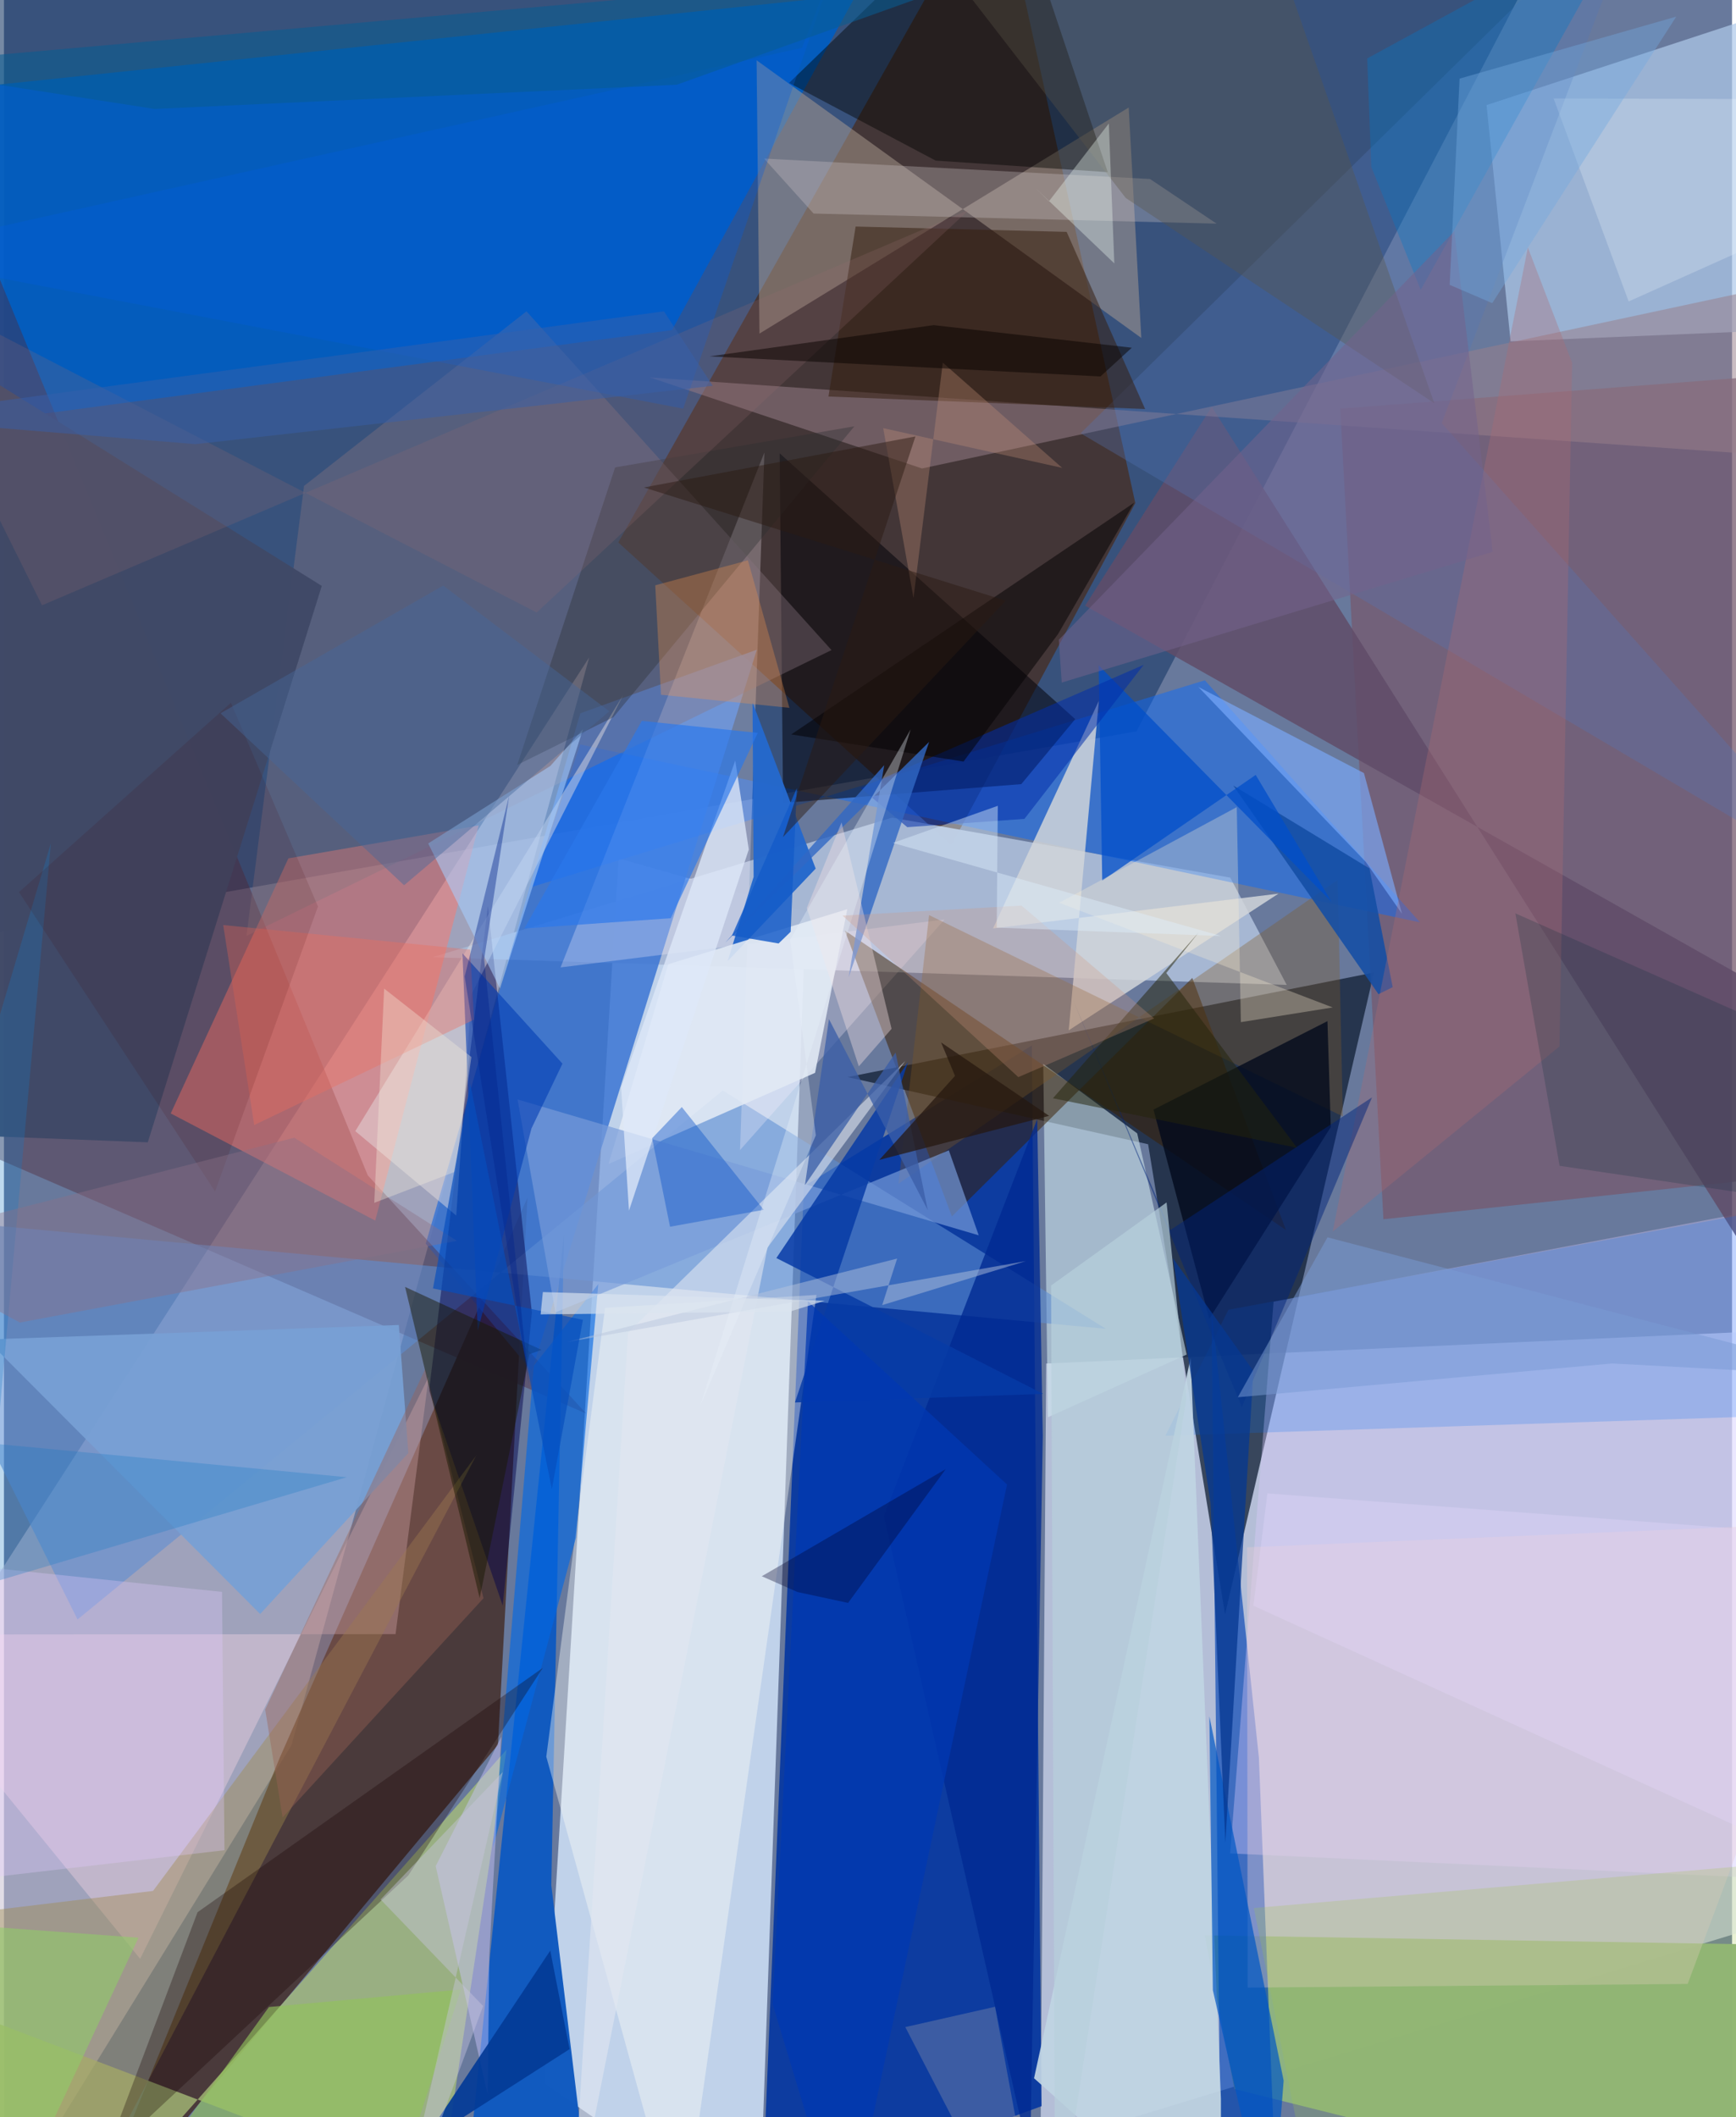 <svg xmlns="http://www.w3.org/2000/svg" width="228" height="278" viewBox="0 0 836 1024"><path fill="#68799c" d="M0 0h836v1024H0z"/><path fill="#e9eeff" fill-opacity=".592" d="M898 641.688l-393.789 17.805-2.744 378.296L898 916.86z"/><path fill="#d7e8fe" fill-opacity=".796" d="M297.385 415.2l-36.118 592.477 104.084 71.467 22.515-638.179z"/><path fill="#183865" fill-opacity=".592" d="M-62 461.321L-60.903-62h825.348l-216.55 415.71z"/><path fill="#0c3ba0" fill-opacity=".973" d="M497.254 505.678l-110.259 68.106-20.36 494.693 135.317-49.8z"/><path fill="#101f34" fill-opacity=".753" d="M408.103 520.95l254.677-50.577-72.035 310.423-37.233-227.369z"/><path fill="#c9c3d3" fill-opacity=".561" d="M283.105 317.978L139.103 844.103l-146.69 238.201 1.702-315.727z"/><path fill="#005dc1" fill-opacity=".933" d="M-62 47.157l55.74 156.29 329.428-43.79L412.284-2.57z"/><path fill="#3a1602" fill-opacity=".631" d="M238.98 843.928l14.287-264.665-119.755 270.678L37.298 1086z"/><path fill="#472c1d" fill-opacity=".718" d="M458.334 408.83l88.983-165.52L480.36-62 297.19 262.366z"/><path fill="#a7b8d4" fill-opacity=".984" d="M429.611 395.468l163.643 29.004 27.312 51.903-413.23-13.407z"/><path fill="#8db281" fill-opacity=".988" d="M898 1086l-302.739-75.61-14.358-74.351 295.764 4.889z"/><path fill="#3b76d3" fill-opacity=".851" d="M255.351 663.173l108.855-348.921-85.379 30.75-74.78 256.494z"/><path fill="#aec9e9" fill-opacity=".706" d="M717.235 50.829l11.635 114.294 154.922-6.508L862.408 3.197z"/><path fill="#75596e" fill-opacity=".753" d="M864.963 180.84L898 565.043l-230.66 24.662-20.88-392.065z"/><path fill="#512b3b" fill-opacity=".416" d="M281.675 683.693L-62 534.933V-11.01l237.976 579.45z"/><path fill="#0042b4" fill-opacity=".651" d="M588.52 1043.356l-4.358-410.505 22.949 217.383 7.038 178.727z"/><path fill="#115abf" fill-opacity=".992" d="M220.796 1086h65.002l-21.004-174.19 6.108-314.654z"/><path fill="#ff776c" fill-opacity=".486" d="M137.607 415.162l-56.92 123.364 98.924 51.834 50.068-191.13z"/><path fill="#d3eaf0" fill-opacity=".565" d="M572.163 655.156l-23.927-106.977-45.455-33.61 2.24 170.92z"/><path fill="#a9c27a" fill-opacity=".749" d="M243.133 846.25l-32.193 213.823L-62 956.242l94.426 128.64z"/><path fill="#5d8ed4" fill-opacity=".573" d="M-62 587.454l595.04 55.243-185.309-115.26L35.596 783.27z"/><path fill="#ae9d91" fill-opacity=".502" d="M364.102 29.152l1.389 132.193L544.12 51.993l6.092 111.461z"/><path fill="#0c6afc" fill-opacity=".482" d="M580.966 329.027l104.07 117.091-406.22-86.027-23.26 68.83z"/><path fill="#fff5fe" fill-opacity=".271" d="M455.035 444.718l-185.77 23.184 98.619-249.063-11.79 337.402z"/><path fill="#deccff" fill-opacity=".357" d="M898 576.016v334.543l-304.817-14.127 21.02-266.83z"/><path fill="#000009" fill-opacity=".525" d="M376.915 388.34l-1.655-169.07 142.982 128.54-26.084 31.444z"/><path fill="#391e00" fill-opacity=".51" d="M620.159 594.893L406.78 450.049l51.801 138.303 116.306-115.37z"/><path fill="#ffdcea" fill-opacity=".357" d="M189.445 790.378l16.006-124.406L65.884 947.415-62 790.577z"/><path fill="#897580" fill-opacity=".376" d="M400.34 314.422L252.785 150.584l-107.607 84.432-27.859 217.669z"/><path fill="#00014a" fill-opacity=".459" d="M255.4 634.84l-14.107 141.743-35.638-103.947 28.459-234.426z"/><path fill="#fefcf7" fill-opacity=".392" d="M327.57 1086l65.487-459.707-102.25 6.257-28.444 217.09z"/><path fill="#604c68" fill-opacity=".855" d="M897.212 503.903L523.04 292.946l61.266-96.188 265.33 419.593z"/><path fill="#d2d6da" fill-opacity=".835" d="M616.571 432.227l-101.477 66.116 14.583-159.359-51.175 110.043z"/><path fill="#977f8a" fill-opacity=".522" d="M898 129.41l-453.87 97.169-131.63-44.028 535.053 37.156z"/><path fill="#2568cc" fill-opacity=".98" d="M362.664 424.12l-.524-84.358 30.548 80.349-42.595 44.749z"/><path fill="#020302" fill-opacity=".435" d="M379.82 40.113L485.35-62l48.632 145.27-83.262-5.596z"/><path fill="#0772f6" fill-opacity=".208" d="M561.872 694.41l310.884-10.122L898 576.996l-305.604 56.47z"/><path fill="#9f8a4b" fill-opacity=".416" d="M228.485 703.944L27.998 1086-62 930.708l134.124-16.135z"/><path fill="#835922" fill-opacity=".325" d="M647.738 539.997l-2.542-114.423L432.74 572.529l14.809-129.925z"/><path fill="#404967" fill-opacity=".976" d="M-18.822 175.81L-62 547.402l131.584 5.104 84.174-269.123z"/><path fill="#00081a" fill-opacity=".769" d="M640.266 493.898l1.609 51.256-58.766 92.704-27.003-101.18z"/><path fill="#0268e4" fill-opacity=".631" d="M276.722 743.67l10.804-122.592-31.223 39.494-19.739 233.17z"/><path fill="#c0d4e3" fill-opacity=".933" d="M574.09 656.821l-75.762 348.354 90.46 80.825-.053-70.888z"/><path fill="#e8e1e2" fill-opacity=".459" d="M218.804 587.916l-48.835-40.822 129.462-210.69-73.286 144.55z"/><path fill="#e1e9f5" fill-opacity=".89" d="M292.473 562.976l28.888-96.609 86.612-26.619-15.575 79.146z"/><path fill="#789cd9" fill-opacity=".675" d="M266.79 634.756L248.463 531.77l223.102 65.71-14.454-41.092z"/><path fill="#e8ced4" fill-opacity=".376" d="M814.528 959.56l-212.87 1.784-.28-212.965L898 735.994z"/><path fill="#7babfd" fill-opacity=".635" d="M658.782 416.864l-80.933-84.59 80.073 41.636 18.41 68.057z"/><path fill="#002a92" fill-opacity=".796" d="M425.697 733.327l70.695 311.791 6.166-350.667-2.708-153.181z"/><path fill="#5374b6" fill-opacity=".318" d="M797.04-62l-276.2 271.563L898 431.983 695.526 204.638z"/><path fill="#78a0d4" fill-opacity=".937" d="M-8.407 647.867l199.433-7.02 4.604 61.943-71.681 77.85z"/><path fill="#cfc4c6" fill-opacity=".322" d="M554.429 86.566l32.215 21.607-194.976-4.892-23.964-26.59z"/><path fill="#150003" fill-opacity=".302" d="M93.659 924.867l167.01-118.16-65.083 100.4-146.982 137.097z"/><path fill="#cbc7fd" fill-opacity=".455" d="M234.809 944.946l-.798 68.2-25.155-110.575 31.722-62.561z"/><path fill="#dde8f8" fill-opacity=".78" d="M298.56 525.995l55.214-158.17 6.566 43.03-57.97 174.687z"/><path fill="#0057c5" fill-opacity=".702" d="M612.882 1086l6.194-79.683-35.922-176.177 1.678 132.426z"/><path fill="#351e0e" fill-opacity=".522" d="M412.013 109.574l-13.137 82.21 153.185 6.054-37.963-85.687z"/><path fill="#144ea5" fill-opacity=".875" d="M671.834 477.453l-6.876 3.397-70.273-100.938 65.894 40.117z"/><path fill="#2b78eb" fill-opacity=".671" d="M308.562 348.67l56.102 5.802-42.073 89.634-70.864 4.98z"/><path fill="#004fca" fill-opacity=".753" d="M642.248 436.21l-36.698-61.406-74.24 51.141-1.702-104.142z"/><path fill="#a8ceff" fill-opacity=".557" d="M239.964 478.106l40.16-125.434-15.805 17.792-59.09 37.482z"/><path fill="#e1e7f1" fill-opacity=".58" d="M436.039 513.177l-66.675 90.264-94.83 477.257 27.354-436.14z"/><path fill="#5a5547" fill-opacity=".357" d="M542.671 95.741l149.299 99.31-89.384-256.172-180.82.52z"/><path fill="#ab6974" fill-opacity=".333" d="M642.81 595.68l94.414-475.961 21.406 55.767-6.123 330.644z"/><path fill="#2b2e31" fill-opacity=".357" d="M294.83 346.88l-46.536 23.105 47.37-143.912 115.756-19.889z"/><path fill="#003cb3" fill-opacity=".58" d="M270.185 514.443l-48.37-53.332 7.398 182.472 25.996-97.825z"/><path fill="#043b97" fill-opacity=".922" d="M125.532 1086l148.097-94.908-9.35-47.636-71.375 107.085z"/><path fill="#f2964e" fill-opacity=".318" d="M317.852 336.03l-2.775-52.938L359.9 271.01l20.071 71.34z"/><path fill="#a2c74b" fill-opacity=".235" d="M876.112 899.572l-15.922 136.913L637.157 1086l-32.498-163.153z"/><path fill="#9b6155" fill-opacity=".404" d="M126.37 826.85l8.424 52.172L232.001 773l-28.183-110.874z"/><path fill="#f9eed4" fill-opacity=".318" d="M642.8 487.268l-44.422 7.107-1.974-104-85.906 46.253z"/><path fill="#063ba6" fill-opacity=".839" d="M437.376 513.635l-54.72 164.691 120.063-4.15L373.67 608.47z"/><path fill="#191802" fill-opacity=".478" d="M254.238 654.953l-24.11 117.989-36.074-150.5 66.011 30.456z"/><path fill="#002dab" fill-opacity=".533" d="M436.993 400.076l-22.559-18.935 136.93-59.588-57.69 74.519z"/><path fill="#0038b2" fill-opacity=".741" d="M485.277 718.001L407.192 1086l-35.326-116.627 17.104-339.975z"/><path fill="#020103" fill-opacity=".506" d="M380.868 355.22l165.927-112.107-36.811 63.48-45.76 61.747z"/><path fill="#005ee2" fill-opacity=".306" d="M328.597 197.646L-62 122.975l448.082-99.85 17.317-44.673z"/><path fill="#e4caff" fill-opacity=".318" d="M106.68 894.888l-133.752 15.521L-62 752.497l167.491 17.434z"/><path fill="#0e57c8" fill-opacity=".435" d="M313.565 550.57l14.358-15.122 39.635 49.686-45.323 8.187z"/><path fill="#956c71" fill-opacity=".22" d="M466.834 101.49L18.412 292.764-62 130.798l319.714 165.459z"/><path fill="#0079cb" fill-opacity=".333" d="M685.381 140.196L786.635-41.049l-127.143 69.31 1.983 52.446z"/><path fill="#ec6d5f" fill-opacity=".376" d="M227.407 493.17L121.07 544.136l-15-96.72 119.463 11.883z"/><path fill="#3168c4" fill-opacity=".8" d="M348.976 455.917l76.864-85.831-17.197 102.544 38.93-113.806z"/><path fill="#6f81a8" fill-opacity=".478" d="M436.043 980.432L490.701 1086l2.128-43.049-13.366-72.354z"/><path fill="#002478" fill-opacity=".49" d="M661.82 530.77l-97.617 64.185L517.15 483.55l81.726 196.94z"/><path fill="#c79279" fill-opacity=".325" d="M454.191 175.403l57.742 50.888-86.577-19.213 14.658 82.174z"/><path fill="#002a36" fill-opacity=".2" d="M873.003 581.653l-120.427-17.785-21.395-122.11L898 515.593z"/><path fill="#085c92" fill-opacity=".553" d="M487.733-16.985L325.428 40.993 72.827 52.695-62 31.741z"/><path fill="#73638c" fill-opacity=".529" d="M720.212 266.925l-18.556-155.057-191.338 197.57 1.402 20.694z"/><path fill="#f6e1e3" fill-opacity=".392" d="M388.382 439.183l16.817-41.39 24.213 99.806-15.855 18.161z"/><path fill="#ebfaf0" fill-opacity=".357" d="M505.532 97.35l-6.37-6.269 38.001 36.322-2.657-67.681z"/><path fill="#b7d0dc" fill-opacity=".682" d="M562.45 581.572l9.606 94.34L508.567 1086l-2.009-464.232z"/><path fill="#177bc3" fill-opacity=".282" d="M-62 692.847L22.697 407.85l-32.34 358.717 175.504-52.095z"/><path fill="#3b5fa7" fill-opacity=".765" d="M446.903 585.287l-15.55-76.191-43.872 64.136 11.63-80.328z"/><path fill="#b9c6dc" fill-opacity=".467" d="M424.865 631.235l7.223-22.505-159.635 40.33 221.856-39.1z"/><path fill="#e8f1fb" fill-opacity=".353" d="M438.631 352.782l-58.268 101.686 12.39 94.644-55.813 130.614z"/><path fill="#eff9fc" fill-opacity=".243" d="M785.984 145.81l-36.313-98.198L898 48.056v47.519z"/><path fill="#24240a" fill-opacity=".51" d="M625.568 555.156l-63.265-84.555 15.686-19.641-70.524 80.23z"/><path fill="#00002c" fill-opacity=".337" d="M366.617 762.374l88.98-51.801-47.23 64.704-24.534-5.284z"/><path fill="#145bc8" fill-opacity=".824" d="M380.595 450.651l-5.851 5.67-22.543-3.84 31.369-71.249z"/><path fill="#063890" fill-opacity=".761" d="M583.704 726.964l7.173 164.298L604.432 663.1l-38.872-54.47z"/><path fill="#d09880" fill-opacity=".275" d="M490.724 520.973l65.717-28.382-64.167-54.584-86.596 4.846z"/><path fill="#25170e" fill-opacity=".718" d="M423.48 560.987l36.612-40.611-6.72-16.175 52.238 35.493z"/><path fill="#090300" fill-opacity=".506" d="M530.456 182.078l15.155-13.896-95.84-10.925-108.457 15.1z"/><path fill="#91c25c" fill-opacity=".635" d="M71.953 1048.588l56.245-77.87 92.854-8.462L180.943 1086z"/><path fill="#430706" fill-opacity=".122" d="M7.274 431.48l94.86 144.788 49.778-137.83-42.12-98.528z"/><path fill="#8b7087" fill-opacity=".404" d="M219.08 600.135l-78.626-49.877L-62 602.112l69.688 37.565z"/><path fill="#3761aa" fill-opacity=".482" d="M-62 202.066l381.266-51.492 23.657 36.03-250.294 28.222z"/><path fill="#c8c6df" fill-opacity=".431" d="M182.208 918.72l49.605 51.532L188.912 1086l52.372-228.898z"/><path fill="#45689b" fill-opacity=".427" d="M212.503 283.216l80.358 60.818-99.286 84.136L104.75 345z"/><path fill="#deeffe" fill-opacity=".431" d="M480.8 389.748l-50.76 17.943 158.755 45.027-108.535-4.06z"/><path fill="#f5ebdc" fill-opacity=".357" d="M218.202 566.744l7.933-55.49-42.213-33.11-4.776 103.622z"/><path fill="#064ebd" fill-opacity=".682" d="M265.056 720.21l15.033-81.855-72.53-15.186 18.005-98.92z"/><path fill="#8fcd68" fill-opacity=".573" d="M65.084 937.197l-86.224-6.328-25.648 32.693L-4.348 1086z"/><path fill="#e7daff" fill-opacity=".294" d="M838.35 883.267L604.434 776.622l6.782-54.323L898 743.782z"/><path fill="#72a8de" fill-opacity=".404" d="M809 8.044l-89.015 138.578-20.582-8.844 4.78-99.753z"/><path fill="#03268b" fill-opacity=".416" d="M232.302 463.973l12.104-79.146-21.517 87.487 31.154 197.879z"/><path fill="#2c1b12" fill-opacity=".475" d="M309.575 235.773l175.03 54.76L376.85 404.894l64.103-193.798z"/><path fill="#7a9bd4" fill-opacity=".506" d="M777.934 659.461L898 665.885l-257.701-67.43-43.396 77.346z"/><path fill="#dce4f0" fill-opacity=".647" d="M259.63 635.718l1.074-10.792 136.33 4.243-16.91 5.203z"/></svg>